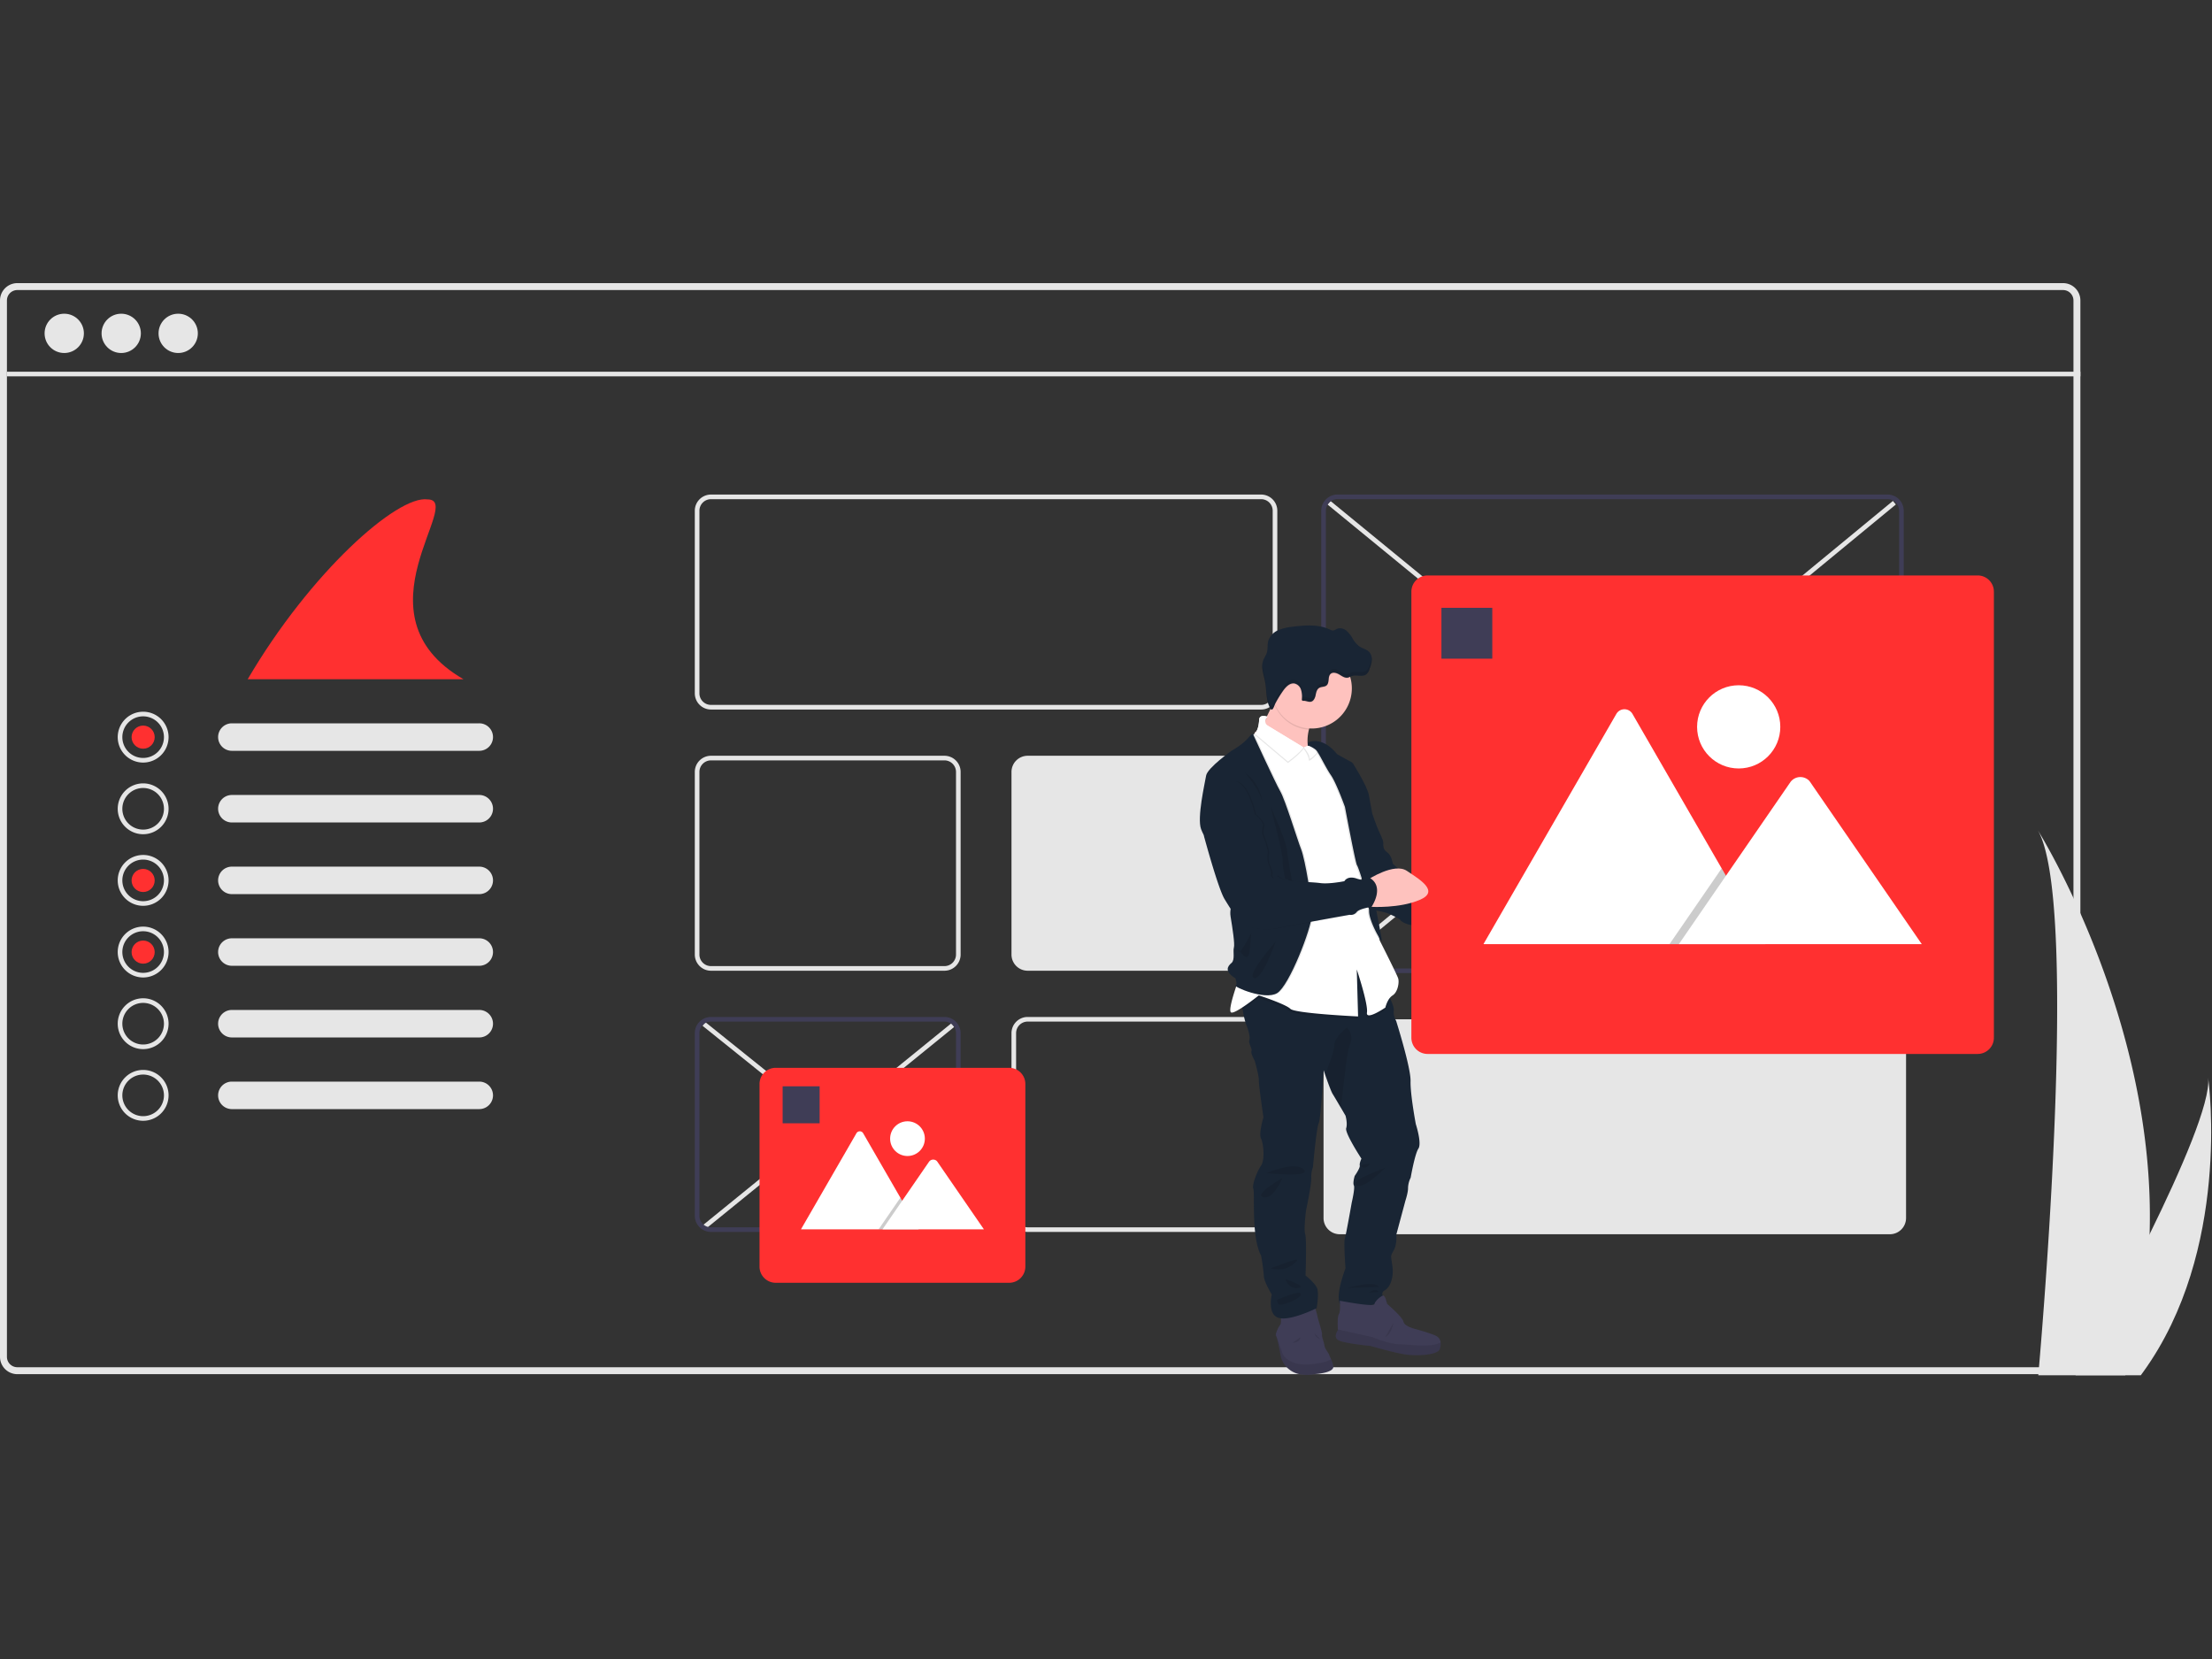 <?xml version="1.0" encoding="UTF-8" standalone="no"?>
<svg
   xmlns:dc="http://purl.org/dc/elements/1.1/"
   xmlns:cc="http://creativecommons.org/ns#"
   xmlns:rdf="http://www.w3.org/1999/02/22-rdf-syntax-ns#"
   xmlns:svg="http://www.w3.org/2000/svg"
   xmlns="http://www.w3.org/2000/svg"
   xmlns:sodipodi="http://sodipodi.sourceforge.net/DTD/sodipodi-0.dtd"
   xmlns:inkscape="http://www.inkscape.org/namespaces/inkscape"
   id="beb8b204-3759-49ce-94f2-7f3d3b03c1ba"
   data-name="Layer 1"
   width="800"
   height="600"
   viewBox="0 0 800 600"
   version="1.1"
   sodipodi:docname="create_page.svg"
   inkscape:version="0.92.4 (5da689c313, 2019-01-14)">
  <rect x="0" y="0" width="800" height="600" fill="#333333" stroke="none"/>
  <defs
     id="defs113" />
  <sodipodi:namedview
     pagecolor="#ffffff"
     bordercolor="#666666"
     borderopacity="1"
     objecttolerance="10"
     gridtolerance="10"
     guidetolerance="10"
     inkscape:pageopacity="0"
     inkscape:pageshadow="2"
     inkscape:window-width="1920"
     inkscape:window-height="986"
     id="namedview111"
     showgrid="false"
     inkscape:zoom="0.25000001"
     inkscape:cx="-1111.073"
     inkscape:cy="579.01706"
     inkscape:window-x="-11"
     inkscape:window-y="-11"
     inkscape:window-maximized="1"
     inkscape:current-layer="beb8b204-3759-49ce-94f2-7f3d3b03c1ba" />
  <g
     id="g1001"
     transform="matrix(0.836,0,0,0.836,-1.2809946e-6,-4.222)">
    <rect
       style="fill:#e6e6e6"
       id="rect2"
       transform="rotate(-51.231)"
       height="138.039"
       width="1.999"
       y="517.998"
       x="-159.625" />
    <rect
       style="fill:#e6e6e6"
       id="rect4"
       transform="rotate(-39.097)"
       height="2.001"
       width="138.691"
       y="607.026"
       x="-101.667" />
    <rect
       style="fill:#e6e6e6"
       id="rect6"
       transform="rotate(-50.668)"
       height="316.241"
       width="2"
       y="585.785"
       x="191.274" />
    <rect
       style="fill:#e6e6e6"
       id="rect8"
       transform="rotate(-39.49)"
       height="2"
       width="316.876"
       y="691.909"
       x="174.074" />
    <path
       style="fill:#e6e6e6"
       inkscape:connector-curvature="0"
       id="path10"
       d="M 892.5,127.532 H 7.5 a 7.503,7.503 0 0 0 -7.5,7.5 v 457 a 7.503,7.503 0 0 0 7.5,7.5 h 885 a 7.53,7.53 0 0 0 6.03,-3.06 6.567,6.567 0 0 0 0.95,-1.72 7.234,7.234 0 0 0 0.52,-2.72 v -457 a 7.503,7.503 0 0 0 -7.5,-7.5 z m 4.5,464.5 a 4.507,4.507 0 0 1 -4.5,4.5 H 7.5 a 4.507,4.507 0 0 1 -4.5,-4.5 v -457 a 4.507,4.507 0 0 1 4.5,-4.5 h 885 a 4.507,4.507 0 0 1 4.5,4.5 z" />
    <rect
       style="fill:#e6e6e6"
       id="rect12"
       height="2"
       width="897"
       y="165.862"
       x="3" />
    <path
       style="fill:#e6e6e6"
       inkscape:connector-curvature="0"
       id="path14"
       d="m 929.943,538.982 a 215.891,215.891 0 0 1 -10.085,59.679 c -0.141,0.448 -0.288,0.89 -0.435,1.338 h -37.636 c 0.04,-0.402 0.08,-0.85 0.12,-1.338 2.51,-28.849 16.977,-204.433 -0.321,-234.46 1.512,2.436 51.274,83.114 48.356,174.781 z" />
    <path
       style="fill:#e6e6e6"
       inkscape:connector-curvature="0"
       id="path16"
       d="m 927.119,598.662 c -0.315,0.448 -0.642,0.897 -0.977,1.338 h -28.233 c 0.214,-0.381 0.462,-0.83 0.75,-1.338 4.664,-8.419 18.47,-33.587 31.285,-59.679 13.772,-28.039 26.407,-57.143 25.343,-67.676 0.328,2.376 9.857,74.796 -28.166,127.355 z" />
    <path
       style="fill:#e6e6e6"
       inkscape:connector-curvature="0"
       id="path18"
       d="m 545.58,312 h -238 a 7.008,7.008 0 0 1 -7,-7 v -79 a 7.008,7.008 0 0 1 7,-7 h 238 a 7.008,7.008 0 0 1 7,7 v 79 a 7.008,7.008 0 0 1 -7,7 z m -238,-91 a 5.006,5.006 0 0 0 -5,5 v 79 a 5.006,5.006 0 0 0 5,5 h 238 a 5.006,5.006 0 0 0 5,-5 v -79 a 5.006,5.006 0 0 0 -5,-5 z" />
    <path
       style="fill:#e6e6e6"
       inkscape:connector-curvature="0"
       id="path20"
       d="m 817.58,539 h -238 a 7.008,7.008 0 0 1 -7,-7 v -79 a 7.008,7.008 0 0 1 7,-7 h 238 a 7.008,7.008 0 0 1 7,7 v 79 a 7.008,7.008 0 0 1 -7,7 z" />
    <path
       style="fill:#e6e6e6"
       inkscape:connector-curvature="0"
       id="path22"
       d="m 408.58,425 h -101 a 7.008,7.008 0 0 1 -7,-7 v -79 a 7.008,7.008 0 0 1 7,-7 h 101 a 7.008,7.008 0 0 1 7,7 v 79 a 7.008,7.008 0 0 1 -7,7 z m -101,-91 a 5.006,5.006 0 0 0 -5,5 v 79 a 5.006,5.006 0 0 0 5,5 h 101 a 5.006,5.006 0 0 0 5,-5 v -79 a 5.006,5.006 0 0 0 -5,-5 z" />
    <path
       style="fill:#e6e6e6"
       inkscape:connector-curvature="0"
       id="path24"
       d="m 545.58,425 h -101 a 7.008,7.008 0 0 1 -7,-7 v -79 a 7.008,7.008 0 0 1 7,-7 h 101 a 7.008,7.008 0 0 1 7,7 v 79 a 7.008,7.008 0 0 1 -7,7 z" />
    <path
       style="fill:#3f3d56"
       inkscape:connector-curvature="0"
       id="path26"
       d="m 408.58,538 h -101 a 7.008,7.008 0 0 1 -7,-7 v -79 a 7.008,7.008 0 0 1 7,-7 h 101 a 7.008,7.008 0 0 1 7,7 v 79 a 7.008,7.008 0 0 1 -7,7 z m -101,-91 a 5.006,5.006 0 0 0 -5,5 v 79 a 5.006,5.006 0 0 0 5,5 h 101 a 5.006,5.006 0 0 0 5,-5 v -79 a 5.006,5.006 0 0 0 -5,-5 z" />
    <path
       style="fill:#e6e6e6"
       inkscape:connector-curvature="0"
       id="path28"
       d="m 545.58,538 h -101 a 7.008,7.008 0 0 1 -7,-7 v -79 a 7.008,7.008 0 0 1 7,-7 h 101 a 7.008,7.008 0 0 1 7,7 v 79 a 7.008,7.008 0 0 1 -7,7 z m -101,-91 a 5.006,5.006 0 0 0 -5,5 v 79 a 5.006,5.006 0 0 0 5,5 h 101 a 5.006,5.006 0 0 0 5,-5 v -79 a 5.006,5.006 0 0 0 -5,-5 z" />
    <path
       style="fill:#3f3d56"
       inkscape:connector-curvature="0"
       id="path30"
       d="m 816.58,426 h -238 a 7.008,7.008 0 0 1 -7,-7 v -193 a 7.008,7.008 0 0 1 7,-7 h 238 a 7.008,7.008 0 0 1 7,7 v 193 a 7.008,7.008 0 0 1 -7,7 z m -238,-205 a 5.006,5.006 0 0 0 -5,5 v 193 a 5.006,5.006 0 0 0 5,5 h 238 a 5.006,5.006 0 0 0 5,-5 v -193 a 5.006,5.006 0 0 0 -5,-5 z" />
    <path
       style="fill:#ff3030"
       inkscape:connector-curvature="0"
       id="path44"
       d="m 436.58,560 h -101 a 7.008,7.008 0 0 1 -7,-7 v -79 a 7.008,7.008 0 0 1 7,-7 h 101 a 7.008,7.008 0 0 1 7,7 v 79 a 7.008,7.008 0 0 1 -7,7 z" />
    <path
       style="fill:#ffffff"
       inkscape:connector-curvature="0"
       id="path46"
       d="m 397.411,536.869 h -50.705 a 1.034,1.034 0 0 1 -0.189,-0.015 l 23.981,-41.539 a 1.679,1.679 0 0 1 2.923,0 l 16.094,27.876 0.771,1.334 z" />
    <polygon
       transform="translate(0,127.532)"
       id="polygon48"
       style="opacity:0.2;isolation:isolate"
       points="389.21,396.104 389.515,395.659 390.286,396.993 397.411,409.337 380.1,409.337 388.598,396.993 " />
    <path
       style="fill:#ffffff"
       inkscape:connector-curvature="0"
       id="path50"
       d="m 425.644,536.869 h -43.856 l 8.498,-12.344 0.612,-0.889 11.074,-16.087 a 2.241,2.241 0 0 1 3.326,-0.199 2.001,2.001 0 0 1 0.159,0.199 z" />
    <circle
       style="fill:#ffffff"
       id="circle52"
       r="7.512"
       cy="497.642"
       cx="392.59" />
    <rect
       style="fill:#3f3d56"
       id="rect54"
       height="16"
       width="16"
       y="475"
       x="338.58" />
    <path
       style="fill:#e6e6e6"
       inkscape:connector-curvature="0"
       d="m 100.198,317.97 a 5.947,5.947 0 0 0 0,11.892 h 107.086 a 5.947,5.947 0 0 0 0.195,-11.892 q -0.098,-0.002 -0.195,0 z"
       data-name="Path 40"
       id="f57cf1cd-83f7-4fd3-a8d1-d71a660a6415" />
    <path
       style="fill:#e6e6e6"
       inkscape:connector-curvature="0"
       d="m 100.198,348.97 a 5.947,5.947 0 0 0 0,11.892 h 107.086 a 5.947,5.947 0 0 0 0.195,-11.892 q -0.098,-0.002 -0.195,0 z"
       data-name="Path 40"
       id="aee25563-7463-4829-8b3c-d6945ce6dfe7" />
    <path
       style="fill:#e6e6e6"
       inkscape:connector-curvature="0"
       d="m 100.198,379.97 a 5.947,5.947 0 0 0 0,11.892 h 107.086 a 5.947,5.947 0 0 0 0.195,-11.892 q -0.098,-0.002 -0.195,0 z"
       data-name="Path 40"
       id="aefa15f9-40e4-4075-8c80-8ab2e97e1ce3" />
    <path
       style="fill:#e6e6e6"
       inkscape:connector-curvature="0"
       d="m 100.198,410.97 a 5.947,5.947 0 0 0 0,11.892 h 107.086 a 5.947,5.947 0 0 0 0.195,-11.892 q -0.098,-0.002 -0.195,0 z"
       data-name="Path 40"
       id="a405b459-42e8-4eb5-9988-b9086189387e" />
    <path
       style="fill:#e6e6e6"
       inkscape:connector-curvature="0"
       d="m 100.198,441.97 a 5.947,5.947 0 0 0 0,11.892 h 107.086 a 5.947,5.947 0 0 0 0.195,-11.892 q -0.098,-0.002 -0.195,0 z"
       data-name="Path 40"
       id="b32f5175-a272-4d51-9048-0542c511c928" />
    <path
       style="fill:#e6e6e6"
       inkscape:connector-curvature="0"
       d="m 100.198,472.97 a 5.947,5.947 0 0 0 0,11.892 h 107.086 a 5.947,5.947 0 0 0 0.195,-11.892 q -0.098,-0.002 -0.195,0 z"
       data-name="Path 40"
       id="b3f78383-4856-4bdc-97c4-b8cb03fde67d" />
    <path
       style="fill:#e6e6e6"
       inkscape:connector-curvature="0"
       id="path62"
       d="m 61.927,334.948 a 11,11 0 1 1 11,-11 11.012,11.012 0 0 1 -11,11 z m 0,-20 a 9,9 0 1 0 9,9 9.01,9.01 0 0 0 -9,-9 z" />
    <path
       style="fill:#e6e6e6"
       inkscape:connector-curvature="0"
       id="path64"
       d="m 61.927,365.948 a 11,11 0 1 1 11,-11 11.012,11.012 0 0 1 -11,11 z m 0,-20 a 9,9 0 1 0 9,9 9.01,9.01 0 0 0 -9,-9 z" />
    <path
       style="fill:#e6e6e6"
       inkscape:connector-curvature="0"
       id="path66"
       d="m 61.927,396.917 a 11,11 0 1 1 11,-11 11.012,11.012 0 0 1 -11,11 z m 0,-20 a 9,9 0 1 0 9,9 9.01,9.01 0 0 0 -9,-9 z" />
    <path
       style="fill:#e6e6e6"
       inkscape:connector-curvature="0"
       id="path68"
       d="m 61.927,427.917 a 11,11 0 1 1 11,-11 11.012,11.012 0 0 1 -11,11 z m 0,-20 a 9,9 0 1 0 9,9 9.01,9.01 0 0 0 -9,-9 z" />
    <path
       style="fill:#e6e6e6"
       inkscape:connector-curvature="0"
       id="path70"
       d="m 61.927,458.917 a 11,11 0 1 1 11,-11 11.012,11.012 0 0 1 -11,11 z m 0,-20 a 9,9 0 1 0 9,9 9.01,9.01 0 0 0 -9,-9 z" />
    <path
       style="fill:#e6e6e6"
       inkscape:connector-curvature="0"
       id="path72"
       d="m 61.927,489.917 a 11,11 0 1 1 11,-11 11.012,11.012 0 0 1 -11,11 z m 0,-20 a 9,9 0 1 0 9,9 9.01,9.01 0 0 0 -9,-9 z" />
    <circle
       style="fill:#ff3030"
       id="circle74"
       r="5"
       cy="323.948"
       cx="61.927" />
    <circle
       style="fill:#ff3030"
       id="circle76"
       r="5"
       cy="385.948"
       cx="61.927" />
    <circle
       style="fill:#ff3030"
       id="circle78"
       r="5"
       cy="416.948"
       cx="61.927" />
    <circle
       style="fill:#e6e6e6"
       id="circle104"
       r="8.5"
       cy="149.266"
       cx="27.79" />
    <circle
       style="fill:#e6e6e6"
       id="circle106"
       r="8.5"
       cy="149.266"
       cx="52.44" />
    <circle
       style="fill:#e6e6e6"
       id="circle108"
       r="8.5"
       cy="149.266"
       cx="77.09" />
    <path
       style="fill:#192534;stroke-width:0.824"
       inkscape:connector-curvature="0"
       id="path40"
       d="m 583.903,336.474 1.236,-1.426 c 0,0 6.347,10.056 7.015,13.848 0.668,3.792 1.517,8.152 1.517,8.152 0,0 1.649,4.946 2.654,7.114 1.006,2.168 1.995,4.27 2.085,5.218 0.091,0.948 -0.379,3.033 1.649,4.361 2.028,1.327 2.473,4.946 2.473,4.946 0,0 7.204,7.023 10.996,7.213 3.792,0.19 14.705,2.085 14.326,3.981 -0.379,1.896 4.55,3.033 6.537,3.503 1.987,0.47 -12.801,6.166 -4.171,13.469 0,0 -5.498,1.138 -6.067,2.473 -0.569,1.335 -6.355,-0.758 -6.355,-0.758 0,0 -1.228,-2.934 -5.498,-3.124 -4.27,-0.19 -6.446,-2.094 -6.446,-2.374 0,-0.28 -4.27,-2.654 -6.644,-3.297 -2.374,-0.643 -5.498,-0.948 -5.597,-1.607 -0.099,-0.659 -14.219,-61.641 -14.219,-61.641 z" />
    <g
       transform="translate(0,127.532)"
       id="g1122">
      <path
         style="fill:#ff3030"
         inkscape:connector-curvature="0"
         d="m 977.29,547.234 h -238 a 7.008,7.008 0 0 1 -7,-7 v -193 a 7.008,7.008 0 0 1 7,-7 h 238 a 7.008,7.008 0 0 1 7,7 v 193 a 7.008,7.008 0 0 1 -7,7 z"
         transform="translate(-121.71,-213.766)"
         id="path32" />
      <path
         style="fill:#ffffff"
         inkscape:connector-curvature="0"
         d="M 885.443,499.734 H 763.938 a 2.478,2.478 0 0 1 -0.454,-0.036 l 57.466,-99.54 a 4.024,4.024 0 0 1 7.004,0 l 38.567,66.799 1.848,3.196 z"
         transform="translate(-121.71,-213.766)"
         id="path34" />
      <polygon
         points="744.079,254.256 744.812,253.191 746.66,256.387 763.733,285.968 722.248,285.968 742.613,256.387 "
         style="opacity:0.2;isolation:isolate"
         id="polygon36" />
      <path
         style="fill:#ffffff"
         inkscape:connector-curvature="0"
         d="M 953.097,499.734 H 848.004 l 20.365,-29.581 1.466,-2.131 26.537,-38.549 a 5.37,5.37 0 0 1 7.971,-0.477 4.796,4.796 0 0 1 0.382,0.477 z"
         transform="translate(-121.71,-213.766)"
         id="path38" />
      <circle
         style="fill:#ffffff"
         cx="752.18"
         cy="191.968"
         r="18"
         id="circle40" />
      <rect
         style="fill:#3f3d56"
         x="623.58"
         y="140.468"
         width="22"
         height="22"
         id="rect42" />
    </g>
    <g
       transform="matrix(0.824,0,0,0.824,109.72,211.908)"
       id="g1107">
      <path
         style="fill:#3f3d56"
         inkscape:connector-curvature="0"
         d="m 557.338,470.368 c -15.18,2.85 -17.95,-8.8 -17.95,-8.8 0,0 -1.89,-10.36 -2.58,-11.13 a 1.24,1.24 0 0 1 -0.12,-1 v 0 a 13.45,13.45 0 0 1 2.23,-4.87 c 0.95,-1.12 0.17,-5.78 0.17,-5.78 l 17.6,-4.49 a 27.18,27.18 0 0 1 1.73,5.18 c 0.17,1.64 2.76,9.06 2.5,10.09 -0.26,1.03 1.12,4.23 1.29,5.87 0.17,1.64 2.33,4.06 2.51,4.92 a 20.37,20.37 0 0 0 1,2.27 23.33,23.33 0 0 1 1.12,3.51 c 0.77,3.62 -9.5,4.23 -9.5,4.23 z"
         id="path42" />
      <path
         style="opacity:0.1"
         inkscape:connector-curvature="0"
         d="m 557.338,470.368 c -15.18,2.85 -17.95,-8.8 -17.95,-8.8 0,0 -1.89,-10.36 -2.58,-11.13 a 1.24,1.24 0 0 1 -0.12,-1 l 3.65,10.48 c 0,0 3,6.3 14.24,5.35 6.38,-0.54 9.53,-1.72 11.05,-2.65 a 23.33,23.33 0 0 1 1.12,3.51 c 0.86,3.63 -9.41,4.24 -9.41,4.24 z"
         id="path44-2" />
      <path
         style="opacity:0.1"
         inkscape:connector-curvature="0"
         d="m 545.518,453.968 c 0,0 3.8,0.09 4.06,-3 z"
         id="path46-8" />
      <path
         style="fill:#192534"
         inkscape:connector-curvature="0"
         d="m 611.528,351.988 c -1.9,2.84 -4.06,15.27 -4.06,15.27 a 13,13 0 0 0 -1.38,5.26 c 0.09,2.42 -1.38,6.82 -1.38,6.82 l -4.79,17.86 c 0,0 0.52,4.75 -1.29,8.11 -1.81,3.36 -1.64,2.33 -0.78,8.2 0.86,5.87 -1,11.3 -4.14,13 -3.14,1.7 1.38,5.78 1.38,5.78 0,0 -19.85,5.35 -24,2.07 -4.15,-3.28 2.16,-19.5 2.16,-19.5 0,0 -1,-13.64 -0.35,-15.62 0.65,-1.98 3.63,-18.9 3.63,-18.9 0,0 1.81,-7.68 1.12,-9 -0.69,-1.32 0.43,-5 0.43,-5 0,0 2.93,-4.15 2.67,-5.44 -0.26,-1.29 0.87,-3.62 0.87,-3.62 0,0 -8.8,-13.46 -8,-16 0.8,-2.54 -0.34,-6.55 -0.34,-6.55 0,0 -1.11,-1.91 -2.45,-4.19 -1.64,-2.8 -3.62,-6.16 -4.28,-7.2 -0.85,-1.34 -2.89,-7 -4,-10.26 -0.48,-1.39 -0.8,-2.34 -0.8,-2.34 0,0 -1.39,25.37 -2.59,28 -1.2,2.63 -3,23 -3,23 a 14.41,14.41 0 0 0 -0.87,5.7 c 0.18,3.19 -2.76,17.08 -2.76,17.08 0,0 -1.29,9.84 -0.43,12.43 0.86,2.59 0.17,21.65 0.17,21.65 0,0 4.75,3.71 6,6.56 1.25,2.85 -0.17,10.61 -0.17,10.61 0,0 -13.81,6.91 -19.94,5.1 -6.13,-1.81 -3.62,-12.26 -3.62,-12.26 0,0 -4.14,-6.9 -4.14,-9.57 a 108.36,108.36 0 0 0 -1.47,-10.88 c -5.26,-9.66 -3.19,-33.13 -4.05,-35 -0.86,-1.87 1.81,-9 4,-12.16 2.19,-3.16 1.3,-11.82 0,-14.33 -1.3,-2.51 1.3,-11.13 1.3,-11.13 0,0 -2.5,-16.74 -2.42,-19.33 0.08,-2.59 -2.15,-10.26 -2.15,-10.26 0,0 -2.25,-4 -1.73,-5.18 0.52,-1.18 -1.73,-4.31 -1.12,-5.69 0.61,-1.38 -0.52,-5.61 -1.64,-8.12 a 48.29,48.29 0 0 1 -1.84,-7.94 c -0.53,-3 -0.92,-5.6 -0.92,-5.6 l 14.24,-11.48 35.32,-9.27 13.38,-4.31 13,20.53 c 0,0 1.34,2.15 2.53,4.63 1,2.13 1.94,4.51 1.78,6 a 8.29,8.29 0 0 0 1.21,5.35 c 0,0 7.77,24.59 7.59,31.66 -0.18,7.07 2.76,22.61 2.76,22.61 0,0 3.26,10 1.36,12.85 z"
         id="path48" />
      <path
         style="fill:#fec2be"
         inkscape:connector-curvature="0"
         d="m 558.968,151.978 c -0.55,-0.23 -38.09,-15.73 -32.92,-18.81 3.07,-1.83 6.85,-9.58 9.43,-15.65 1.81,-4.23 3,-7.65 3,-7.65 0,0 30.13,-5.35 19.35,13.12 a 34,34 0 0 0 -3.8,9.09 c -3.05,12.58 4.68,19.67 4.94,19.9 z"
         id="path50-5" />
      <path
         style="opacity:0.1"
         inkscape:connector-curvature="0"
         d="m 557.858,122.988 a 34,34 0 0 0 -3.8,9.09 21,21 0 0 1 -17.79,-12.5 20.38,20.38 0 0 1 -0.79,-2.06 c 1.81,-4.23 3,-7.65 3,-7.65 0,0 30.16,-5.35 19.38,13.12 z"
         id="path52" />
      <path
         style="fill:#fec2be"
         inkscape:connector-curvature="0"
         d="m 576.578,110.388 a 21.05,21.05 0 0 1 -40.31,8.5 20.81,20.81 0 0 1 -1.79,-8.5 21.05,21.05 0 0 1 41.28,-5.83 20.79,20.79 0 0 1 0.82,5.83 z"
         id="path54" />
      <path
         style="opacity:0.1"
         inkscape:connector-curvature="0"
         d="m 596.918,273.518 c -2.2,2 -3.05,5.82 -3.05,5.82 0,0 -10.35,7.07 -9.66,2.58 0.69,-4.49 -5.35,-22.6 -5.35,-22.6 l 0.69,24.67 c 0,0 -33.14,-1.55 -35.55,-4 -2.41,-2.45 -16.57,-7.08 -16.57,-7.08 0,0 -4.33,3.48 -8.31,6.12 -0.53,-3 -0.92,-5.6 -0.92,-5.6 l 14.24,-11.48 35.48,-9.28 13.38,-4.31 13,20.53 c 0,0 1.4,2.18 2.62,4.63 z"
         id="path56" />
      <path
         style="fill:#ffffff"
         inkscape:connector-curvature="0"
         d="m 597.978,271.568 c -2.76,1.73 -3.8,6.38 -3.8,6.38 0,0 -10.35,7.08 -9.66,2.59 0.69,-4.49 -5.35,-22.6 -5.35,-22.6 l 0.69,24.67 c 0,0 -33.13,-1.55 -35.55,-4 -2.42,-2.45 -16.56,-7.07 -16.56,-7.07 0,0 -12.26,9.84 -14.5,9 -2.24,-0.84 4,-17.6 4,-17.6 l 6.38,-98 c 0,0 -1.72,-29.16 0.87,-30.2 a 3.59,3.59 0 0 0 1.08,-0.68 c 1.71,-1.53 2.22,-4.64 2.37,-7.26 0.17,-3.1 4.31,-1.55 4.31,-1.55 l -2.41,3.11 21.38,13 0.19,0.11 a 24.43,24.43 0 0 1 2.57,-1.16 c 1.89,-0.73 4.41,-1.42 6.06,-0.74 a 5.88,5.88 0 0 1 2.26,2 25.56,25.56 0 0 1 2.91,5.9 l 7.7,13.14 c 0,0 4,17.43 4,18.12 0,0.69 1.21,16.56 2.59,18.29 1.38,1.73 2.76,10.35 2.24,12.94 -0.52,2.59 0.86,12.26 0.86,12.26 5.7,4.65 8.63,20.53 8.63,20.53 0,0 9,17.78 9.66,19.85 0.66,2.07 -0.16,7.24 -2.92,8.97 z"
         id="path58" />
      <path
         style="opacity:0.1"
         inkscape:connector-curvature="0"
         d="m 551.198,142.068 c -2.1,3.11 -8.15,7.48 -8.15,7.48 l -17.5,-14.78 c 1.71,-1.53 2.22,-4.64 2.37,-7.25 0.17,-3.11 4.31,-1.56 4.31,-1.56 l -0.5,0.65 a 2.78,2.78 0 0 0 0.75,4.08 z"
         id="path60" />
      <path
         style="fill:#ffffff"
         inkscape:connector-curvature="0"
         d="m 551.198,141.338 c -2.1,3.11 -8.15,7.47 -8.15,7.47 l -17.5,-14.74 c 1.71,-1.53 2.22,-4.64 2.37,-7.26 0.17,-3.1 4.31,-1.55 4.31,-1.55 l -0.5,0.65 a 2.78,2.78 0 0 0 0.75,4.08 z"
         id="path62-5" />
      <path
         style="opacity:0.1"
         inkscape:connector-curvature="0"
         d="m 559.288,143.668 c -2.26,2.7 -5.46,5.76 -5.31,4.23 0.15,-1.53 -1.91,-4.93 -3.23,-6.45 a 9.52,9.52 0 0 1 6.27,0.18 5.68,5.68 0 0 1 2.27,2.04 z"
         id="path64-9" />
      <path
         style="fill:#ffffff"
         inkscape:connector-curvature="0"
         d="m 559.628,142.628 c -2.26,2.7 -5.46,5.77 -5.31,4.23 0.15,-1.54 -1.7,-4 -3,-5.54 1.89,-0.73 4.41,-1.41 6.06,-0.73 a 5.81,5.81 0 0 1 2.25,2.04 z"
         id="path66-4" />
      <path
         style="opacity:0.1"
         inkscape:connector-curvature="0"
         d="m 525.558,134.898 c 0,0 0.23,-2.08 -2.76,1.49 -2.99,3.57 -8.63,6.67 -8.63,6.67 0,0 -12.77,9 -13.46,13.12 -0.69,4.12 -4.83,22.09 -2.65,28.07 2.18,5.98 18.86,34.63 18.86,34.63 0,0 -4.37,5.18 -3.33,11.27 1.04,6.09 2.3,14.5 1.72,16.34 -0.58,1.84 0.69,6.44 -1.26,8.05 -1.95,1.61 -4,4.37 2.07,8.06 0,0 1.15,3.1 0.11,3.79 -1.04,0.69 15.3,7.83 21.74,4 6.44,-3.83 18.07,-34.17 18.3,-41 0.23,-6.83 -3.57,-29.22 -5.64,-34.51 -2.07,-5.29 -8.28,-25.89 -10.93,-30.49 -2.65,-4.6 -14.14,-29.49 -14.14,-29.49 z"
         id="path84" />
      <path
         style="fill:#192534"
         inkscape:connector-curvature="0"
         d="m 524.918,134.898 c 0,0 0.23,-2.08 -2.76,1.49 -2.99,3.57 -8.63,6.67 -8.63,6.67 0,0 -12.77,9 -13.46,13.12 -0.69,4.12 -4.83,22.09 -2.65,28.07 2.18,5.98 18.87,34.63 18.87,34.63 0,0 -4.37,5.19 -3.37,11.27 1,6.08 2.31,14.5 1.73,16.34 -0.58,1.84 0.69,6.44 -1.26,8.05 -1.95,1.61 -4,4.37 2.07,8.06 0,0 1.15,3.1 0.11,3.79 -1.04,0.69 15.3,7.83 21.74,4 6.44,-3.83 18.07,-34.17 18.3,-41 0.23,-6.83 -3.57,-29.22 -5.64,-34.51 -2.07,-5.29 -8.3,-25.81 -10.95,-30.42 -2.65,-4.61 -14.1,-29.56 -14.1,-29.56 z"
         id="path86" />
      <path
         style="opacity:0.1"
         inkscape:connector-curvature="0"
         d="m 520.268,154.448 c 0,0 9.89,10.93 9.55,18.18 0,0 0.1,-11.73 -9.55,-18.18 z"
         id="path88" />
      <path
         style="opacity:0.1"
         inkscape:connector-curvature="0"
         d="m 533.918,172.398 c 0,0.35 6.67,25.2 6.33,28.3 -0.34,3.1 1.95,12.31 1.95,12.31 l 3.11,-0.8 c 0,0 -2.42,-12.77 -2.88,-17.49 -0.46,-4.72 -8.51,-22.32 -8.51,-22.32 z"
         id="path90" />
      <path
         style="opacity:0.1"
         inkscape:connector-curvature="0"
         d="m 536.598,243.268 c -0.23,0.34 -15.76,17.95 -11.39,19.21 4.37,1.26 11.39,-19.21 11.39,-19.21 z"
         id="path92" />
      <path
         style="opacity:0.1"
         inkscape:connector-curvature="0"
         d="m 523.828,238.778 c -0.34,0.23 -6.21,12.66 -6.9,9.32 -0.69,-3.34 5.06,9.09 6,-0.11 z"
         id="path94" />
      <path
         style="opacity:0.1"
         inkscape:connector-curvature="0"
         d="m 553.658,138.808 c 0,0 6.41,-3.91 14.47,6.09 0,0 5.86,3.34 7.59,4.15 1.73,0.81 3.68,22.2 3.68,22.2 0,0 3.8,9.2 2.76,14.5 -1.04,5.3 3,23.46 3,23.46 0,0 6.68,32.68 6.45,33.6 -0.23,0.92 -6.8,-10.24 -6.69,-15.74 0.11,-5.5 -5.52,-22.78 -6.32,-23.82 -0.8,-1.04 -6.33,-30.6 -6.33,-30.6 0,0 -4.49,-12.58 -7.35,-16.7 -2.86,-4.12 -6.45,-12 -7.94,-13.35 a 15.2,15.2 0 0 0 -3.57,-2.3 z"
         id="path96" />
      <path
         style="fill:#192534"
         inkscape:connector-curvature="0"
         d="m 553.568,138.808 c 0,0 7.19,-3.91 15.25,6.09 0,0 5.86,3.34 7.59,4.15 1.73,0.81 3.68,22.2 3.68,22.2 0,0 3.8,9.2 2.76,14.5 -1.04,5.3 3,23.46 3,23.46 0,0 6.68,32.68 6.45,33.6 -0.23,0.92 -6.79,-10.24 -6.68,-15.76 0.11,-5.52 -5.52,-22.78 -6.32,-23.82 -0.8,-1.04 -6.33,-30.6 -6.33,-30.6 0,0 -4.49,-12.54 -7.36,-16.68 -2.87,-4.14 -6.45,-12 -7.94,-13.35 a 14.23,14.23 0 0 0 -4.26,-2.3 z"
         id="path98" />
      <path
         style="opacity:0.1"
         inkscape:connector-curvature="0"
         d="m 575.628,297.278 c -2,4.38 -3.71,26.37 -4.86,33.35 -1.64,-2.8 -3.62,-6.16 -4.28,-7.2 -0.85,-1.34 -2.89,-7 -4,-10.26 1.3,-3.16 4.89,-12.22 4.89,-15.54 0,-4.06 6.56,-9.15 6.56,-9.15 a 7.61,7.61 0 0 1 1.69,8.8 z"
         id="path100" />
      <path
         style="opacity:0.1"
         inkscape:connector-curvature="0"
         d="m 531.628,364.838 c 0,0 15.18,-6.47 19.67,-1.9 4.49,4.57 -19.67,1.9 -19.67,1.9 z"
         id="path102" />
      <path
         style="opacity:0.1"
         inkscape:connector-curvature="0"
         d="m 540.168,367.428 c 0,0 -15.36,8.63 -10.09,10.1 5.27,1.47 10.09,-10.1 10.09,-10.1 z"
         id="path104" />
      <path
         style="opacity:0.1"
         inkscape:connector-curvature="0"
         d="m 586.068,359.918 c 0,0 -6.55,0.44 -4.05,1.73 2.5,1.29 4.05,-1.73 4.05,-1.73 z"
         id="path106" />
      <path
         style="opacity:0.1"
         inkscape:connector-curvature="0"
         d="m 594.268,361.908 c -0.09,0.43 -19.07,6.56 -15.36,9.32 3.71,2.76 15.36,-9.32 15.36,-9.32 z"
         id="path108" />
      <path
         style="opacity:0.1"
         inkscape:connector-curvature="0"
         d="m 533.918,414.718 c 2.85,-0.44 18.73,-7.77 12.51,-2.51 a 12.37,12.37 0 0 1 -12.51,2.51 z"
         id="path110" />
      <path
         style="opacity:0.1"
         inkscape:connector-curvature="0"
         d="m 541.718,420.498 c 0,0 1.38,5.35 6.65,4.66 5.27,-0.69 -6.65,-4.66 -6.65,-4.66 z"
         id="path112" />
      <path
         style="opacity:0.1"
         inkscape:connector-curvature="0"
         d="m 537.318,431.368 c 0.95,-0.26 12.26,-5.44 12.51,-3 0.25,2.44 -10.78,6.64 -11.64,5.35 a 4.62,4.62 0 0 1 -0.87,-2.35 z"
         id="path114" />
      <path
         style="opacity:0.1"
         inkscape:connector-curvature="0"
         d="m 573.918,425.158 c 1.38,-0.09 14.32,-4.23 16.91,-0.52 z"
         id="path116" />
      <path
         style="opacity:0.1"
         inkscape:connector-curvature="0"
         d="m 585.638,427.568 c 0,0 2.25,-2 4.49,-1 2.24,1 -4.49,1 -4.49,1 z"
         id="path118" />
      <path
         style="opacity:0.1"
         inkscape:connector-curvature="0"
         d="m 556.998,448.968 a 3.86,3.86 0 0 0 2.93,3 z"
         id="path120" />
      <path
         style="fill:#3f3d56"
         inkscape:connector-curvature="0"
         d="m 622.828,457.068 c -0.86,3.54 -12.94,3.88 -18.72,2.93 -5.78,-0.95 -17.78,-4.4 -17.78,-4.4 0,0 -12.59,-1.2 -16.3,-2.76 -3.71,-1.56 -0.78,-5.52 -0.78,-5.52 v -0.37 c -0.09,-1.44 -0.34,-6.68 0.55,-8.09 1,-1.63 0.43,-7 0.43,-7 0,0 17.86,3.45 18.2,1.81 0.34,-1.64 3.11,-4 4.4,-4.49 1.29,-0.49 2.25,4.32 2.25,4.32 0,0 8.11,6.9 8.63,9.4 0.52,2.5 6.21,3.8 6.21,3.8 0,0 8.63,2.41 10.87,3.62 a 4.19,4.19 0 0 1 2.38,3.35 9.32,9.32 0 0 1 -0.34,3.4 z"
         id="path122" />
      <path
         style="opacity:0.1"
         inkscape:connector-curvature="0"
         d="m 622.828,457.068 c -0.86,3.54 -12.94,3.88 -18.72,2.93 -5.78,-0.95 -17.78,-4.4 -17.78,-4.4 0,0 -12.59,-1.2 -16.3,-2.76 -3.71,-1.56 -0.78,-5.52 -0.78,-5.52 v -0.37 l 18.06,4 c 0,0 8.89,3.8 14.58,3.8 5,0 16.11,2 21.28,-1 a 9.32,9.32 0 0 1 -0.34,3.32 z"
         id="path124" />
      <path
         style="opacity:0.1"
         inkscape:connector-curvature="0"
         d="m 598.408,443.448 c 0,0 -0.86,5.69 -4.31,7.59 z"
         id="path126" />
      <path
         style="opacity:0.1"
         inkscape:connector-curvature="0"
         d="m 575.758,104.558 a 6.11,6.11 0 0 1 -1,0.43 c -1.62,0.43 -3.2,-0.66 -4.64,-1.53 -1.44,-0.87 -3.42,-1.52 -4.67,-0.39 -1.62,1.47 -0.44,4.63 -2.11,6.05 -1.06,0.9 -2.74,0.59 -3.92,1.33 -1.18,0.74 -1.53,2.36 -1.83,3.76 -0.3,1.4 -0.89,3 -2.26,3.41 -1.37,0.41 -2.65,-0.49 -4,-0.44 -0.28,0 -0.6,0.05 -0.79,-0.16 a 0.83,0.83 0 0 1 -0.14,-0.62 13.26,13.26 0 0 0 -0.43,-5 4.8,4.8 0 0 0 -3.51,-3.29 c -2.42,-0.37 -4.46,1.75 -5.89,3.75 a 61.53,61.53 0 0 0 -4.08,6.57 4.15,4.15 0 0 0 -0.2,0.45 20.81,20.81 0 0 1 -1.79,-8.5 21.05,21.05 0 0 1 41.28,-5.83 z"
         id="path128" />
      <path
         style="fill:#192534"
         inkscape:connector-curvature="0"
         d="m 540.548,111.518 c 1.43,-2 3.46,-4.11 5.89,-3.74 a 4.74,4.74 0 0 1 3.48,3.29 13.08,13.08 0 0 1 0.44,5 0.85,0.85 0 0 0 0.14,0.63 c 0.19,0.2 0.51,0.17 0.79,0.16 1.35,0 2.7,0.83 4,0.44 1.3,-0.39 2,-2 2.27,-3.41 0.27,-1.41 0.61,-3 1.83,-3.76 1.22,-0.76 2.85,-0.43 3.92,-1.34 1.66,-1.42 0.49,-4.57 2.11,-6.05 1.25,-1.12 3.24,-0.48 4.67,0.39 1.43,0.87 3,2 4.64,1.53 a 15.42,15.42 0 0 0 1.57,-0.67 c 2.56,-1 5.88,0.68 8,-1.07 a 6.07,6.07 0 0 0 1.59,-2.76 17.35,17.35 0 0 0 1.17,-4.4 5.91,5.91 0 0 0 -1.17,-4.28 c -1.37,-1.62 -3.68,-2 -5.43,-3.21 a 13.32,13.32 0 0 1 -3.47,-4.09 15.28,15.28 0 0 0 -3.37,-4.19 4.94,4.94 0 0 0 -5.07,-0.79 5.47,5.47 0 0 1 -1.66,0.78 3.39,3.39 0 0 1 -1.83,-0.5 c -6,-2.82 -12.95,-2.32 -19.51,-1.48 a 25.54,25.54 0 0 0 -7.69,1.86 9.23,9.23 0 0 0 -5.18,5.68 c -0.54,2 -0.13,4.23 -0.77,6.22 -0.44,1.36 -1.34,2.52 -1.85,3.85 -1.39,3.64 0.28,7.64 1,11.47 0.77,4.19 0.38,8.72 2.16,12.68 0.35,0.78 0.74,2.14 1.62,1.63 0.65,-0.38 1.28,-2.59 1.65,-3.28 a 62.55,62.55 0 0 1 4.06,-6.59 z"
         id="path130" />
      <path
         style="opacity:0.1"
         inkscape:connector-curvature="0"
         d="m 502.668,178.958 -3.11,8.86 c 0,0 7.36,27.38 10.81,33.13 3.45,5.75 8.55,13.12 8.55,13.12 a 31.57,31.57 0 0 0 18.4,2.31 c 9.9,-2 38.77,-7.14 38.77,-7.14 a 3.85,3.85 0 0 0 3.69,-1.38 c 1.26,-1.84 7.82,-2.76 7.82,-2.76 0,0 7.59,-11 -1.73,-15.64 0,0 -1.15,2.53 -6.09,0.8 -4.94,-1.73 -6.45,1.38 -6.45,1.38 0,0 -8,1.61 -12.54,1 -4.54,-0.61 -15.64,-0.81 -16.79,-1.73 a 1.47,1.47 0 0 0 -2.08,0.16 12.68,12.68 0 0 1 -3.69,-2.08 c -0.92,-1 -2.18,1.16 -2.18,1.16 0,0 -1.61,-0.93 -1.15,-2.08 0.46,-1.15 -1.5,-5.52 -1.5,-5.52 a 11.12,11.12 0 0 1 -0.34,-5.17 c 0.57,-2.31 -2.88,-10.59 -2.88,-10.59 a 14.71,14.71 0 0 1 0.46,-4.14 c 0.58,-2.07 -4.37,-6.21 -4.37,-6.21 0,0 -4.83,-23.47 -15.07,-15.76 -10.24,7.71 -8.53,18.28 -8.53,18.28 z"
         id="path132" />
      <path
         style="opacity:0.1"
         inkscape:connector-curvature="0"
         d="m 576.758,215.998 c -0.12,0.81 -2.65,4 -1.73,4.6 0.92,0.6 2.42,0.23 1,2.08 -1.42,1.85 -1.26,4.6 -0.34,4.25 0.92,-0.35 2.42,-4.48 2.42,-6.1 a 18.09,18.09 0 0 0 -1.35,-4.83 z"
         id="path134" />
      <g
         style="opacity:0.1"
         id="g140"
         transform="translate(496.738,29.318)">
        <path
           inkscape:connector-curvature="0"
           d="m 188,309 a 4.78,4.78 0 0 0 -3.5,-3.28 c -2.43,-0.37 -4.46,1.75 -5.89,3.75 a 61.53,61.53 0 0 0 -4.08,6.57 c -0.37,0.69 -1,2.89 -1.65,3.27 -0.88,0.52 -1.27,-0.85 -1.62,-1.63 -1.78,-3.95 -1.39,-8.49 -2.16,-12.68 a 71.57,71.57 0 0 1 -1.48,-7.39 c -0.27,3 0.91,6.17 1.48,9.23 0.77,4.19 0.38,8.73 2.16,12.69 0.35,0.77 0.74,2.14 1.62,1.62 0.65,-0.38 1.28,-2.58 1.65,-3.27 a 61.53,61.53 0 0 1 4.08,-6.57 c 1.43,-2 3.46,-4.12 5.89,-3.75 a 4.78,4.78 0 0 1 3.5,3.28 9.17,9.17 0 0 1 0.47,2.59 A 12,12 0 0 0 188,309 Z"
           transform="translate(-134.82,-229.25)"
           id="path136" />
        <path
           inkscape:connector-curvature="0"
           d="m 224,298.11 a 6.07,6.07 0 0 1 -1.59,2.76 c -2.1,1.76 -5.42,0.1 -8,1.08 a 15.34,15.34 0 0 1 -1.57,0.66 c -1.62,0.44 -3.2,-0.65 -4.64,-1.52 -1.44,-0.87 -3.42,-1.52 -4.67,-0.39 -1.62,1.47 -0.44,4.62 -2.11,6.05 -1.07,0.9 -2.74,0.59 -3.92,1.33 -1.18,0.74 -1.53,2.36 -1.83,3.76 -0.3,1.4 -0.89,3 -2.27,3.41 -1.38,0.41 -2.64,-0.49 -4,-0.44 -0.28,0 -0.6,0.05 -0.79,-0.16 a 0.59,0.59 0 0 1 -0.1,-0.17 c 0,0.46 0,0.93 0,1.39 a 0.83,0.83 0 0 0 0.14,0.62 c 0.19,0.21 0.51,0.17 0.79,0.16 1.35,0 2.7,0.83 4,0.44 1.3,-0.39 2,-2 2.27,-3.4 0.27,-1.4 0.61,-3 1.83,-3.77 1.22,-0.77 2.85,-0.43 3.92,-1.33 1.67,-1.42 0.49,-4.58 2.11,-6 1.25,-1.13 3.24,-0.48 4.67,0.39 1.43,0.87 3,2 4.64,1.53 0.55,-0.15 1,-0.47 1.57,-0.67 2.56,-1 5.88,0.68 8,-1.08 A 6.07,6.07 0 0 0 224,300 a 17.39,17.39 0 0 0 1.17,-4.39 7.21,7.21 0 0 0 0,-1.54 17.89,17.89 0 0 1 -1.17,4.04 z"
           transform="translate(-134.82,-229.25)"
           id="path138" />
      </g>
      <path
         style="fill:#fec2be"
         inkscape:connector-curvature="0"
         d="m 585.148,210.708 c 0,0 13.69,-9 20.31,-4.54 6.62,4.46 17.43,10.7 6.79,15.24 -10.64,4.54 -25.33,3.66 -25.33,3.66 z"
         id="path148" />
      <path
         style="fill:#192534"
         inkscape:connector-curvature="0"
         d="m 501.978,178.958 -3.06,8.86 c 0,0 7.36,27.38 10.81,33.13 3.45,5.75 8.47,13.12 8.47,13.12 a 31.57,31.57 0 0 0 18.4,2.31 c 9.9,-2 38.77,-7.14 38.77,-7.14 a 3.85,3.85 0 0 0 3.69,-1.38 c 1.26,-1.85 7.86,-2.79 7.86,-2.79 0,0 7.59,-11 -1.73,-15.64 0,0 -1.15,2.53 -6.09,0.8 -4.94,-1.73 -6.45,1.38 -6.45,1.38 0,0 -8.05,1.61 -12.54,1 -4.49,-0.61 -15.64,-0.81 -16.79,-1.73 a 1.47,1.47 0 0 0 -2.07,0.12 12.68,12.68 0 0 1 -3.69,-2.08 c -0.92,-1 -2.18,1.16 -2.18,1.16 0,0 -1.61,-0.93 -1.15,-2.08 0.46,-1.15 -1.5,-5.52 -1.5,-5.52 a 11.12,11.12 0 0 1 -0.34,-5.17 c 0.57,-2.31 -2.88,-10.59 -2.88,-10.59 a 14.71,14.71 0 0 1 0.46,-4.14 c 0.58,-2.07 -4.37,-6.21 -4.37,-6.21 0,0 -4.83,-23.47 -15.07,-15.76 -10.24,7.71 -8.55,18.35 -8.55,18.35 z"
         id="path150" />
    </g>
    <g
       style="fill:#ff3030;fill-opacity:1"
       inkscape:label="Layer 1"
       id="layer1"
       transform="matrix(1.176,0,0,1.176,107.16,-78.454)">
      <g
         style="fill:#ff3030;fill-opacity:1"
         id="g862"
         transform="translate(-383.293,167.434)">
        <path
           style="opacity:1;fill:#ff3030;fill-opacity:1;stroke:none;stroke-width:0.266px;stroke-linecap:butt;stroke-linejoin:miter;stroke-opacity:1"
           d="m 383.293,153.43 c 23.138,-39.444 55.083,-67.704 66.146,-66.146 13.969,0.024 -27.748,42.502 13.229,66.146 h -79.375"
           id="path856"
           inkscape:connector-curvature="0"
           sodipodi:nodetypes="cccc" />
      </g>
    </g>
  </g>
</svg>

